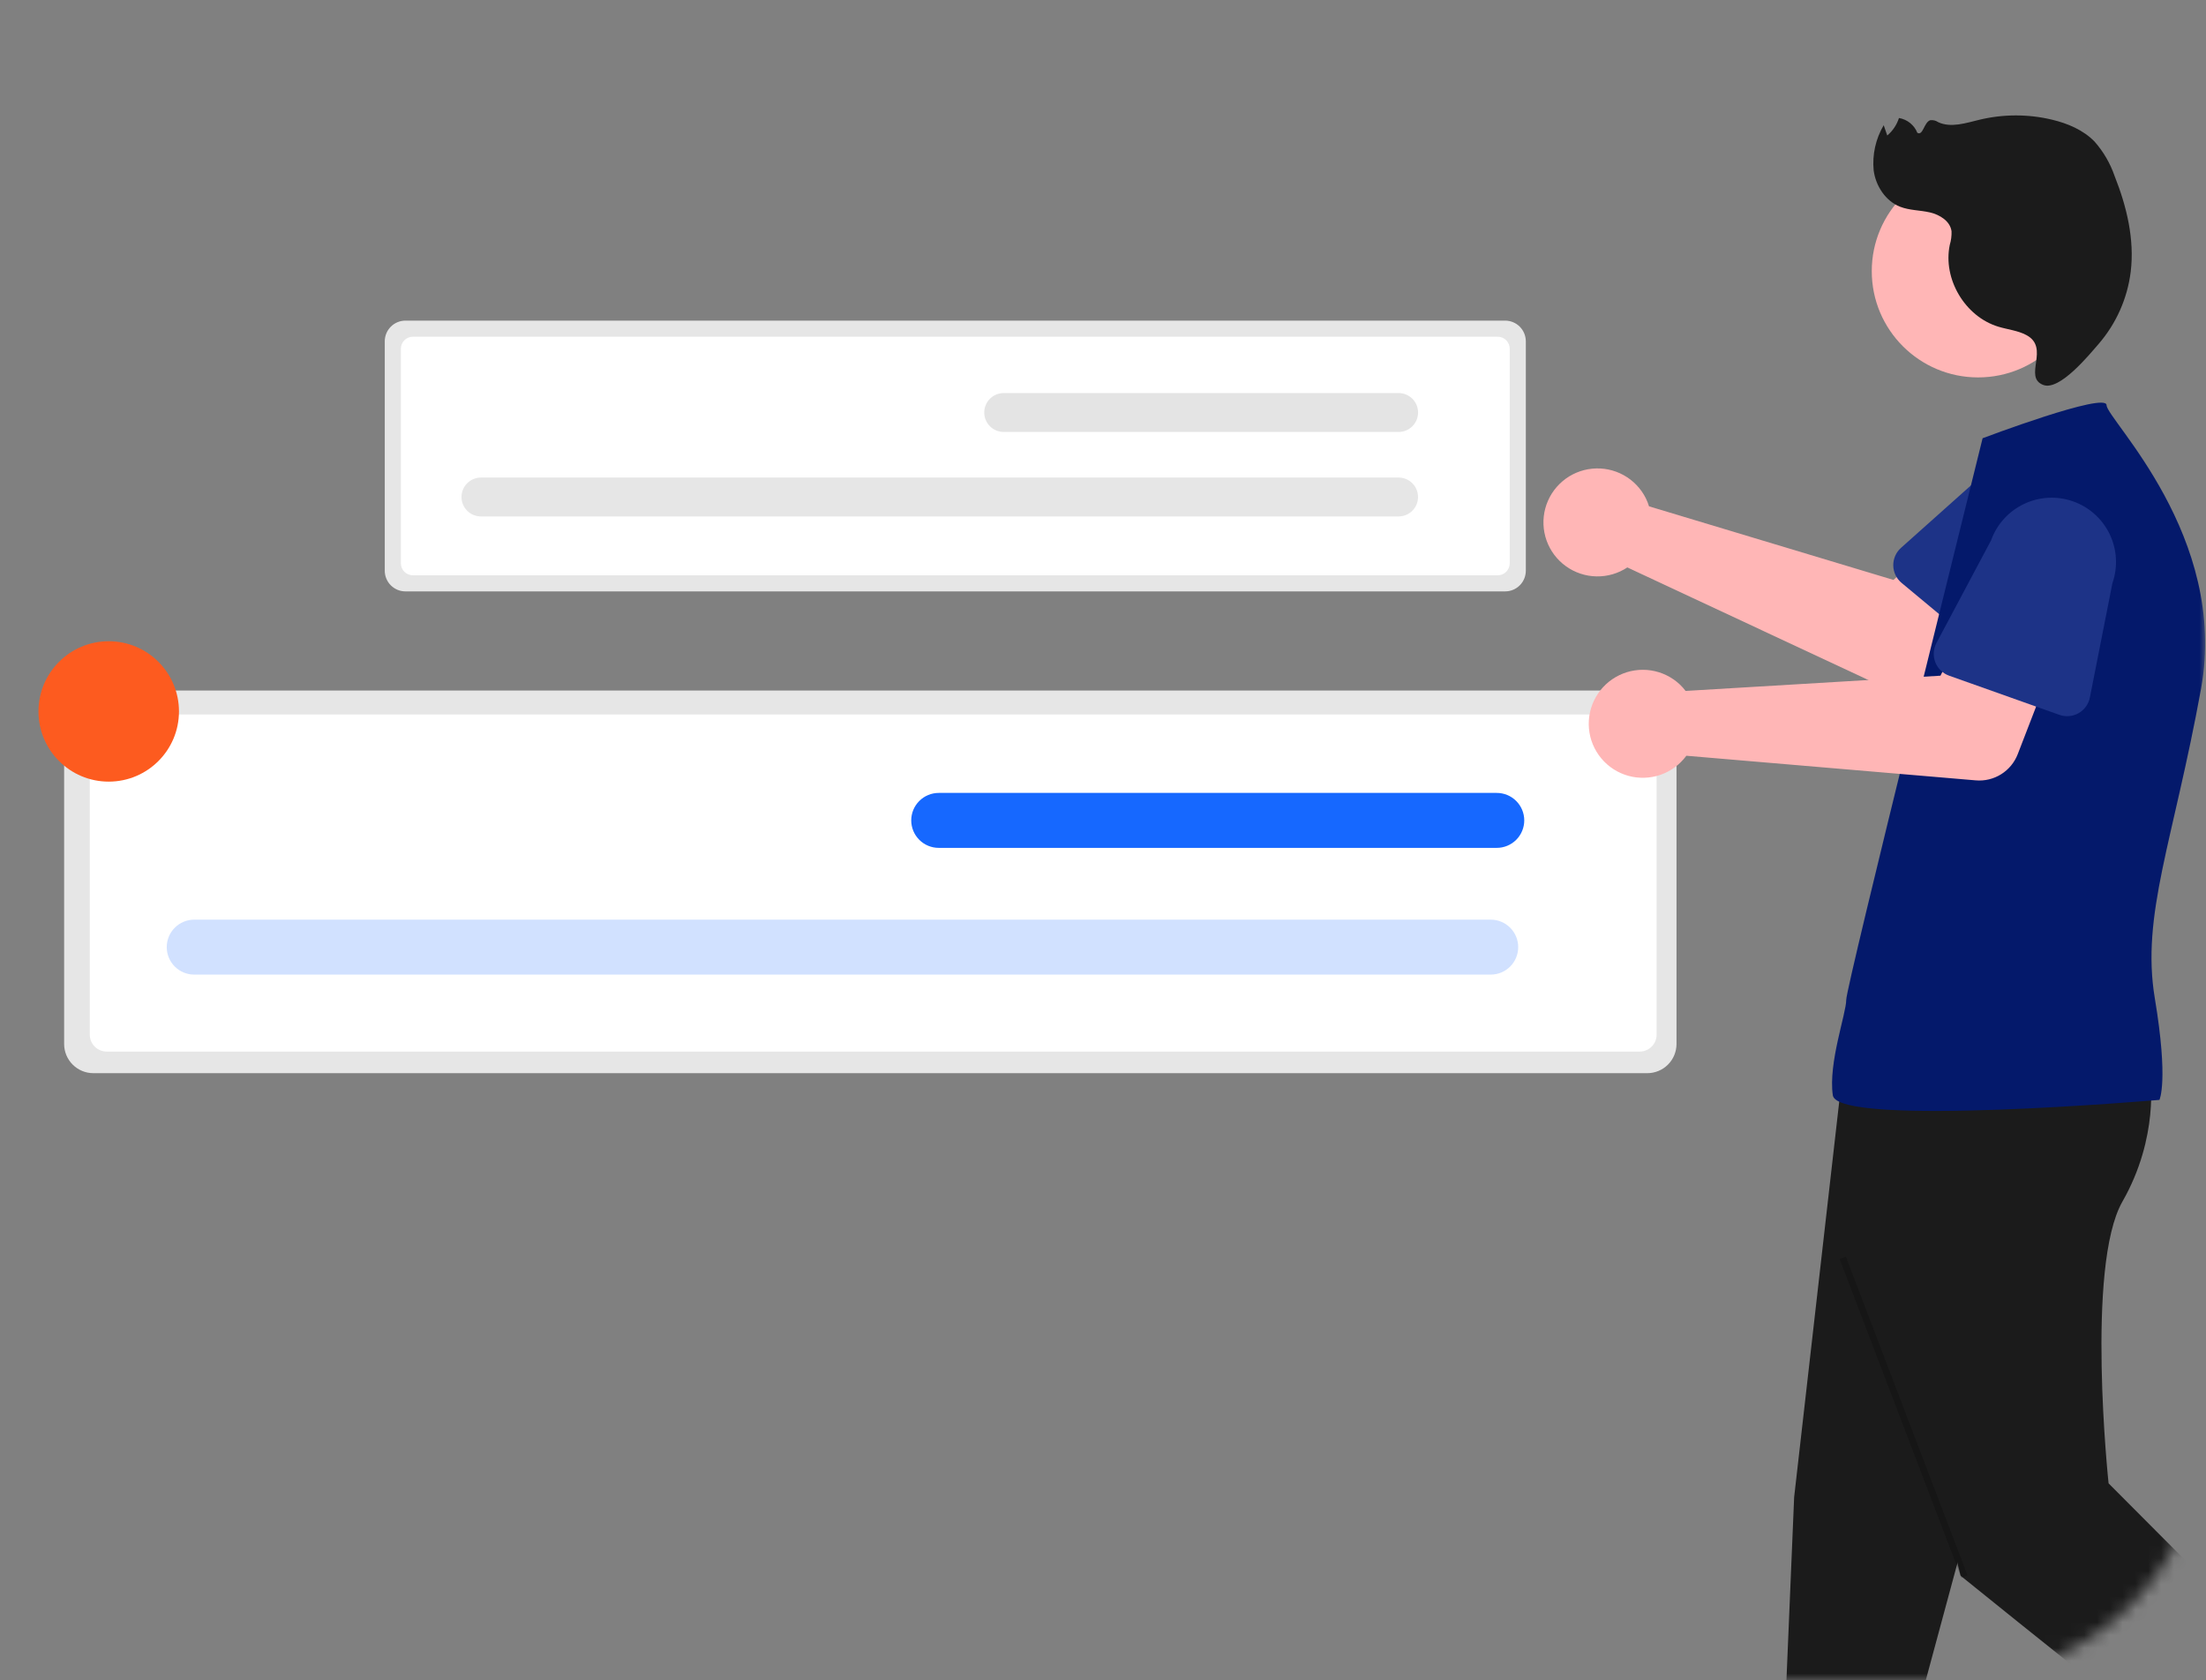 <svg width="172" height="131" viewBox="0 0 172 131" fill="none" xmlns="http://www.w3.org/2000/svg">
<rect x="0" y="0" width="172" height="131" fill="#808080" stroke="none"/>
<mask id="mask0_411_2258" style="mask-type:alpha" maskUnits="userSpaceOnUse" x="0" y="0" width="172" height="131">
<rect width="172" height="131" rx="20" fill="#D9D9D9"/>
</mask>
<g mask="url(#mask0_411_2258)">
<path d="M128.439 53.845C129.043 53.846 129.622 54.086 130.048 54.512C130.475 54.938 130.715 55.517 130.716 56.12V81.405C130.715 82.008 130.475 82.586 130.048 83.012C129.622 83.439 129.043 83.678 128.439 83.679H7.277C6.673 83.678 6.095 83.439 5.668 83.012C5.241 82.586 5.001 82.008 5 81.405V56.12C5.001 55.517 5.241 54.938 5.668 54.512C6.095 54.086 6.673 53.846 7.277 53.845L128.439 53.845Z" fill="#E6E6E6"/>
<path d="M127.845 55.708C128.195 55.708 128.53 55.847 128.778 56.095C129.025 56.342 129.165 56.677 129.165 57.027V80.676C129.165 81.026 129.025 81.361 128.778 81.608C128.53 81.856 128.195 81.995 127.845 81.995H8.319C7.969 81.995 7.634 81.856 7.387 81.608C7.139 81.361 7 81.026 7 80.676V57.027C7 56.677 7.139 56.342 7.387 56.095C7.634 55.847 7.969 55.708 8.319 55.708H127.845Z" fill="white"/>
<path d="M15.14 75.993C14.572 75.992 14.029 75.766 13.628 75.365C13.227 74.964 13.001 74.421 13.001 73.854C13 73.287 13.224 72.743 13.624 72.341C14.024 71.938 14.566 71.711 15.134 71.708C15.136 71.708 15.138 71.708 15.14 71.708H116.237C116.804 71.71 117.348 71.937 117.748 72.339C118.148 72.74 118.373 73.284 118.373 73.851C118.373 74.418 118.148 74.961 117.748 75.363C117.348 75.764 116.804 75.991 116.237 75.993H15.14Z" fill="#D1E1FF"/>
<path d="M73.195 66.111C72.913 66.112 72.634 66.057 72.374 65.949C72.113 65.842 71.876 65.684 71.677 65.485C71.478 65.286 71.319 65.049 71.211 64.789C71.103 64.529 71.048 64.25 71.048 63.969C71.048 63.687 71.103 63.408 71.211 63.148C71.319 62.888 71.478 62.652 71.677 62.453C71.876 62.254 72.113 62.096 72.374 61.988C72.634 61.881 72.913 61.826 73.195 61.826H116.698C116.979 61.826 117.259 61.881 117.519 61.988C117.78 62.096 118.016 62.254 118.216 62.453C118.415 62.652 118.573 62.888 118.681 63.148C118.789 63.408 118.845 63.687 118.845 63.969C118.845 64.25 118.789 64.529 118.681 64.789C118.573 65.049 118.415 65.286 118.216 65.485C118.016 65.684 117.78 65.842 117.519 65.949C117.259 66.057 116.979 66.112 116.698 66.111H73.195Z" fill="#1668FF"/>
<path d="M8.477 60.946C5.452 60.946 3 58.495 3 55.473C3 52.45 5.452 50 8.477 50C11.502 50 13.954 52.45 13.954 55.473C13.954 58.495 11.502 60.946 8.477 60.946Z" fill="#FD5B1F"/>
<path d="M128.329 38.861C128.427 39.06 128.508 39.267 128.573 39.48L147.635 45.22L151.164 41.916L156.851 46.586L151.172 53.042C150.713 53.564 150.097 53.922 149.417 54.065C148.737 54.207 148.029 54.125 147.399 53.83L126.882 44.244C126.169 44.716 125.328 44.96 124.473 44.943C123.617 44.927 122.787 44.65 122.093 44.15C121.398 43.651 120.873 42.952 120.585 42.146C120.298 41.341 120.263 40.467 120.485 39.641C120.707 38.816 121.176 38.077 121.828 37.524C122.481 36.97 123.286 36.629 124.138 36.544C124.989 36.459 125.846 36.636 126.595 37.049C127.344 37.463 127.949 38.095 128.329 38.861L128.329 38.861Z" fill="#FFB6B6"/>
<path d="M148.267 45.452L155.28 51.284C155.48 51.45 155.713 51.571 155.963 51.638C156.214 51.706 156.476 51.719 156.732 51.677C156.988 51.634 157.232 51.537 157.447 51.392C157.662 51.246 157.843 51.057 157.978 50.835L162.709 43.073C163.553 42.048 163.955 40.731 163.828 39.41C163.7 38.089 163.055 36.873 162.032 36.027C161.008 35.182 159.692 34.776 158.37 34.898C157.047 35.021 155.828 35.663 154.978 36.682L148.219 42.719C148.025 42.892 147.871 43.105 147.767 43.343C147.664 43.58 147.612 43.838 147.617 44.097C147.621 44.356 147.682 44.612 147.794 44.846C147.906 45.079 148.068 45.286 148.267 45.452Z" fill="#1D3387"/>
<path d="M153.228 119.624L144.917 150.388H138.473L139.888 116.742L143.624 83.961L157.193 83.24L153.228 119.624Z" fill="#1B1B1B"/>
<path d="M167.649 83.961C167.649 83.961 168.37 88.644 165.486 93.687C162.602 98.73 164.404 115.661 164.404 115.661L188.735 140.087C188.735 140.087 184.954 146.641 183.151 146.281C181.349 145.921 152.867 122.866 152.867 122.866L143.624 85.402L167.649 83.961Z" fill="#1B1B1B"/>
<path d="M154.232 29.428C149.653 29.428 145.94 25.719 145.94 21.143C145.94 16.567 149.653 12.858 154.232 12.858C158.812 12.858 162.524 16.567 162.524 21.143C162.524 25.719 158.812 29.428 154.232 29.428Z" fill="#FFB6B6"/>
<path d="M154.582 34.171C154.582 34.171 164.248 30.515 164.248 31.596C164.248 32.676 173.777 41.814 171.614 53.702C169.451 65.589 166.927 71.353 168.009 77.837C169.09 84.321 168.369 85.762 168.369 85.762C168.369 85.762 143.263 87.924 142.903 85.402C142.542 82.88 143.95 79.034 143.95 77.954C143.95 76.873 153.912 36.952 154.582 34.171Z" fill="#04196B"/>
<path d="M157.986 26.122C157.315 25.767 156.535 25.694 155.808 25.473C153.209 24.685 151.467 21.748 152.023 19.091C152.126 18.751 152.172 18.395 152.16 18.04C152.063 17.253 151.257 16.745 150.484 16.565C149.711 16.384 148.889 16.41 148.15 16.12C147.01 15.673 146.252 14.502 146.088 13.289C145.97 12.06 146.244 10.826 146.87 9.763L147.149 10.565C147.575 10.205 147.891 9.733 148.061 9.202C148.379 9.256 148.677 9.389 148.928 9.591C149.178 9.792 149.373 10.055 149.493 10.353C149.941 10.617 150.006 9.533 150.501 9.373C150.718 9.346 150.938 9.4 151.118 9.525C152.116 9.99 153.274 9.592 154.344 9.335C156.196 8.891 158.127 8.888 159.981 9.328C161.212 9.622 162.431 10.133 163.312 11.041C164.001 11.822 164.531 12.732 164.871 13.716C165.816 16.093 166.44 18.664 166.128 21.203C165.868 23.279 164.998 25.233 163.629 26.817C162.915 27.638 160.587 30.504 159.311 30.015C157.707 29.402 159.876 27.12 157.986 26.122Z" fill="#1B1B1B"/>
<path opacity="0.2" d="M143.919 97.99L153.406 122.844L152.927 123.027L143.44 98.173L143.919 97.99Z" fill="black"/>
<path d="M117.356 25C117.783 25 118.192 25.17 118.494 25.472C118.796 25.774 118.966 26.183 118.967 26.61V44.504C118.966 44.93 118.796 45.34 118.494 45.641C118.192 45.943 117.783 46.113 117.356 46.113H31.611C31.184 46.113 30.774 45.943 30.472 45.641C30.17 45.34 30 44.93 30 44.504V26.61C30 26.183 30.17 25.774 30.472 25.472C30.774 25.17 31.184 25 31.611 25H117.356Z" fill="#E6E6E6"/>
<path d="M116.777 26.255C117.024 26.255 117.262 26.354 117.437 26.529C117.612 26.704 117.711 26.941 117.711 27.188V43.925C117.711 44.172 117.612 44.41 117.437 44.584C117.262 44.759 117.024 44.858 116.777 44.858H32.19C31.942 44.858 31.705 44.759 31.53 44.584C31.355 44.409 31.256 44.172 31.256 43.925V27.188C31.256 26.941 31.355 26.704 31.53 26.529C31.705 26.354 31.942 26.255 32.19 26.255H116.777Z" fill="white"/>
<path d="M37.502 40.269C37.099 40.269 36.713 40.11 36.428 39.826C36.144 39.542 35.983 39.157 35.983 38.755C35.982 38.352 36.142 37.967 36.426 37.682C36.71 37.397 37.095 37.237 37.498 37.236C37.499 37.236 37.5 37.236 37.502 37.236H109.047C109.449 37.237 109.835 37.397 110.119 37.681C110.403 37.965 110.562 38.351 110.562 38.752C110.562 39.154 110.403 39.54 110.119 39.824C109.835 40.108 109.449 40.268 109.047 40.269H37.502Z" fill="#E6E6E6"/>
<path d="M78.26 33.681C78.061 33.681 77.863 33.642 77.679 33.566C77.495 33.49 77.327 33.378 77.186 33.237C77.045 33.097 76.933 32.929 76.856 32.745C76.78 32.561 76.741 32.364 76.741 32.164C76.741 31.965 76.78 31.768 76.856 31.584C76.933 31.399 77.045 31.232 77.186 31.091C77.327 30.951 77.495 30.839 77.679 30.763C77.863 30.687 78.061 30.648 78.26 30.648H109.047C109.246 30.648 109.444 30.687 109.628 30.763C109.812 30.839 109.98 30.951 110.121 31.091C110.262 31.232 110.374 31.399 110.451 31.584C110.527 31.768 110.566 31.965 110.566 32.164C110.566 32.364 110.527 32.561 110.451 32.745C110.374 32.929 110.262 33.097 110.121 33.237C109.98 33.378 109.812 33.49 109.628 33.566C109.444 33.642 109.246 33.681 109.047 33.681H78.26Z" fill="#E4E4E4"/>
<path d="M130.982 53.377C131.142 53.531 131.29 53.697 131.425 53.874L151.297 52.686L153.468 48.367L160.419 50.789L157.32 58.807C157.069 59.455 156.615 60.004 156.026 60.372C155.437 60.74 154.744 60.907 154.052 60.848L131.484 58.928C130.977 59.618 130.273 60.136 129.464 60.416C128.656 60.695 127.781 60.722 126.957 60.493C126.132 60.263 125.397 59.789 124.85 59.132C124.302 58.475 123.967 57.667 123.89 56.815C123.813 55.964 123.998 55.109 124.419 54.365C124.84 53.62 125.478 53.022 126.248 52.649C127.017 52.275 127.883 52.145 128.729 52.275C129.574 52.406 130.36 52.79 130.982 53.377L130.982 53.377Z" fill="#FFB6B6"/>
<path d="M151.972 52.685L160.568 55.739C160.813 55.826 161.073 55.859 161.332 55.836C161.591 55.813 161.841 55.735 162.067 55.607C162.293 55.479 162.488 55.303 162.64 55.093C162.791 54.882 162.896 54.642 162.946 54.387L164.704 45.47C165.141 44.217 165.063 42.843 164.487 41.647C163.912 40.452 162.885 39.533 161.633 39.092C160.381 38.652 159.005 38.725 157.807 39.296C156.608 39.867 155.685 40.89 155.24 42.139L150.982 50.137C150.86 50.366 150.789 50.619 150.774 50.878C150.759 51.137 150.799 51.396 150.893 51.638C150.987 51.88 151.132 52.098 151.318 52.279C151.504 52.46 151.727 52.598 151.972 52.685H151.972Z" fill="#1D3387"/>
</g>
</svg>
